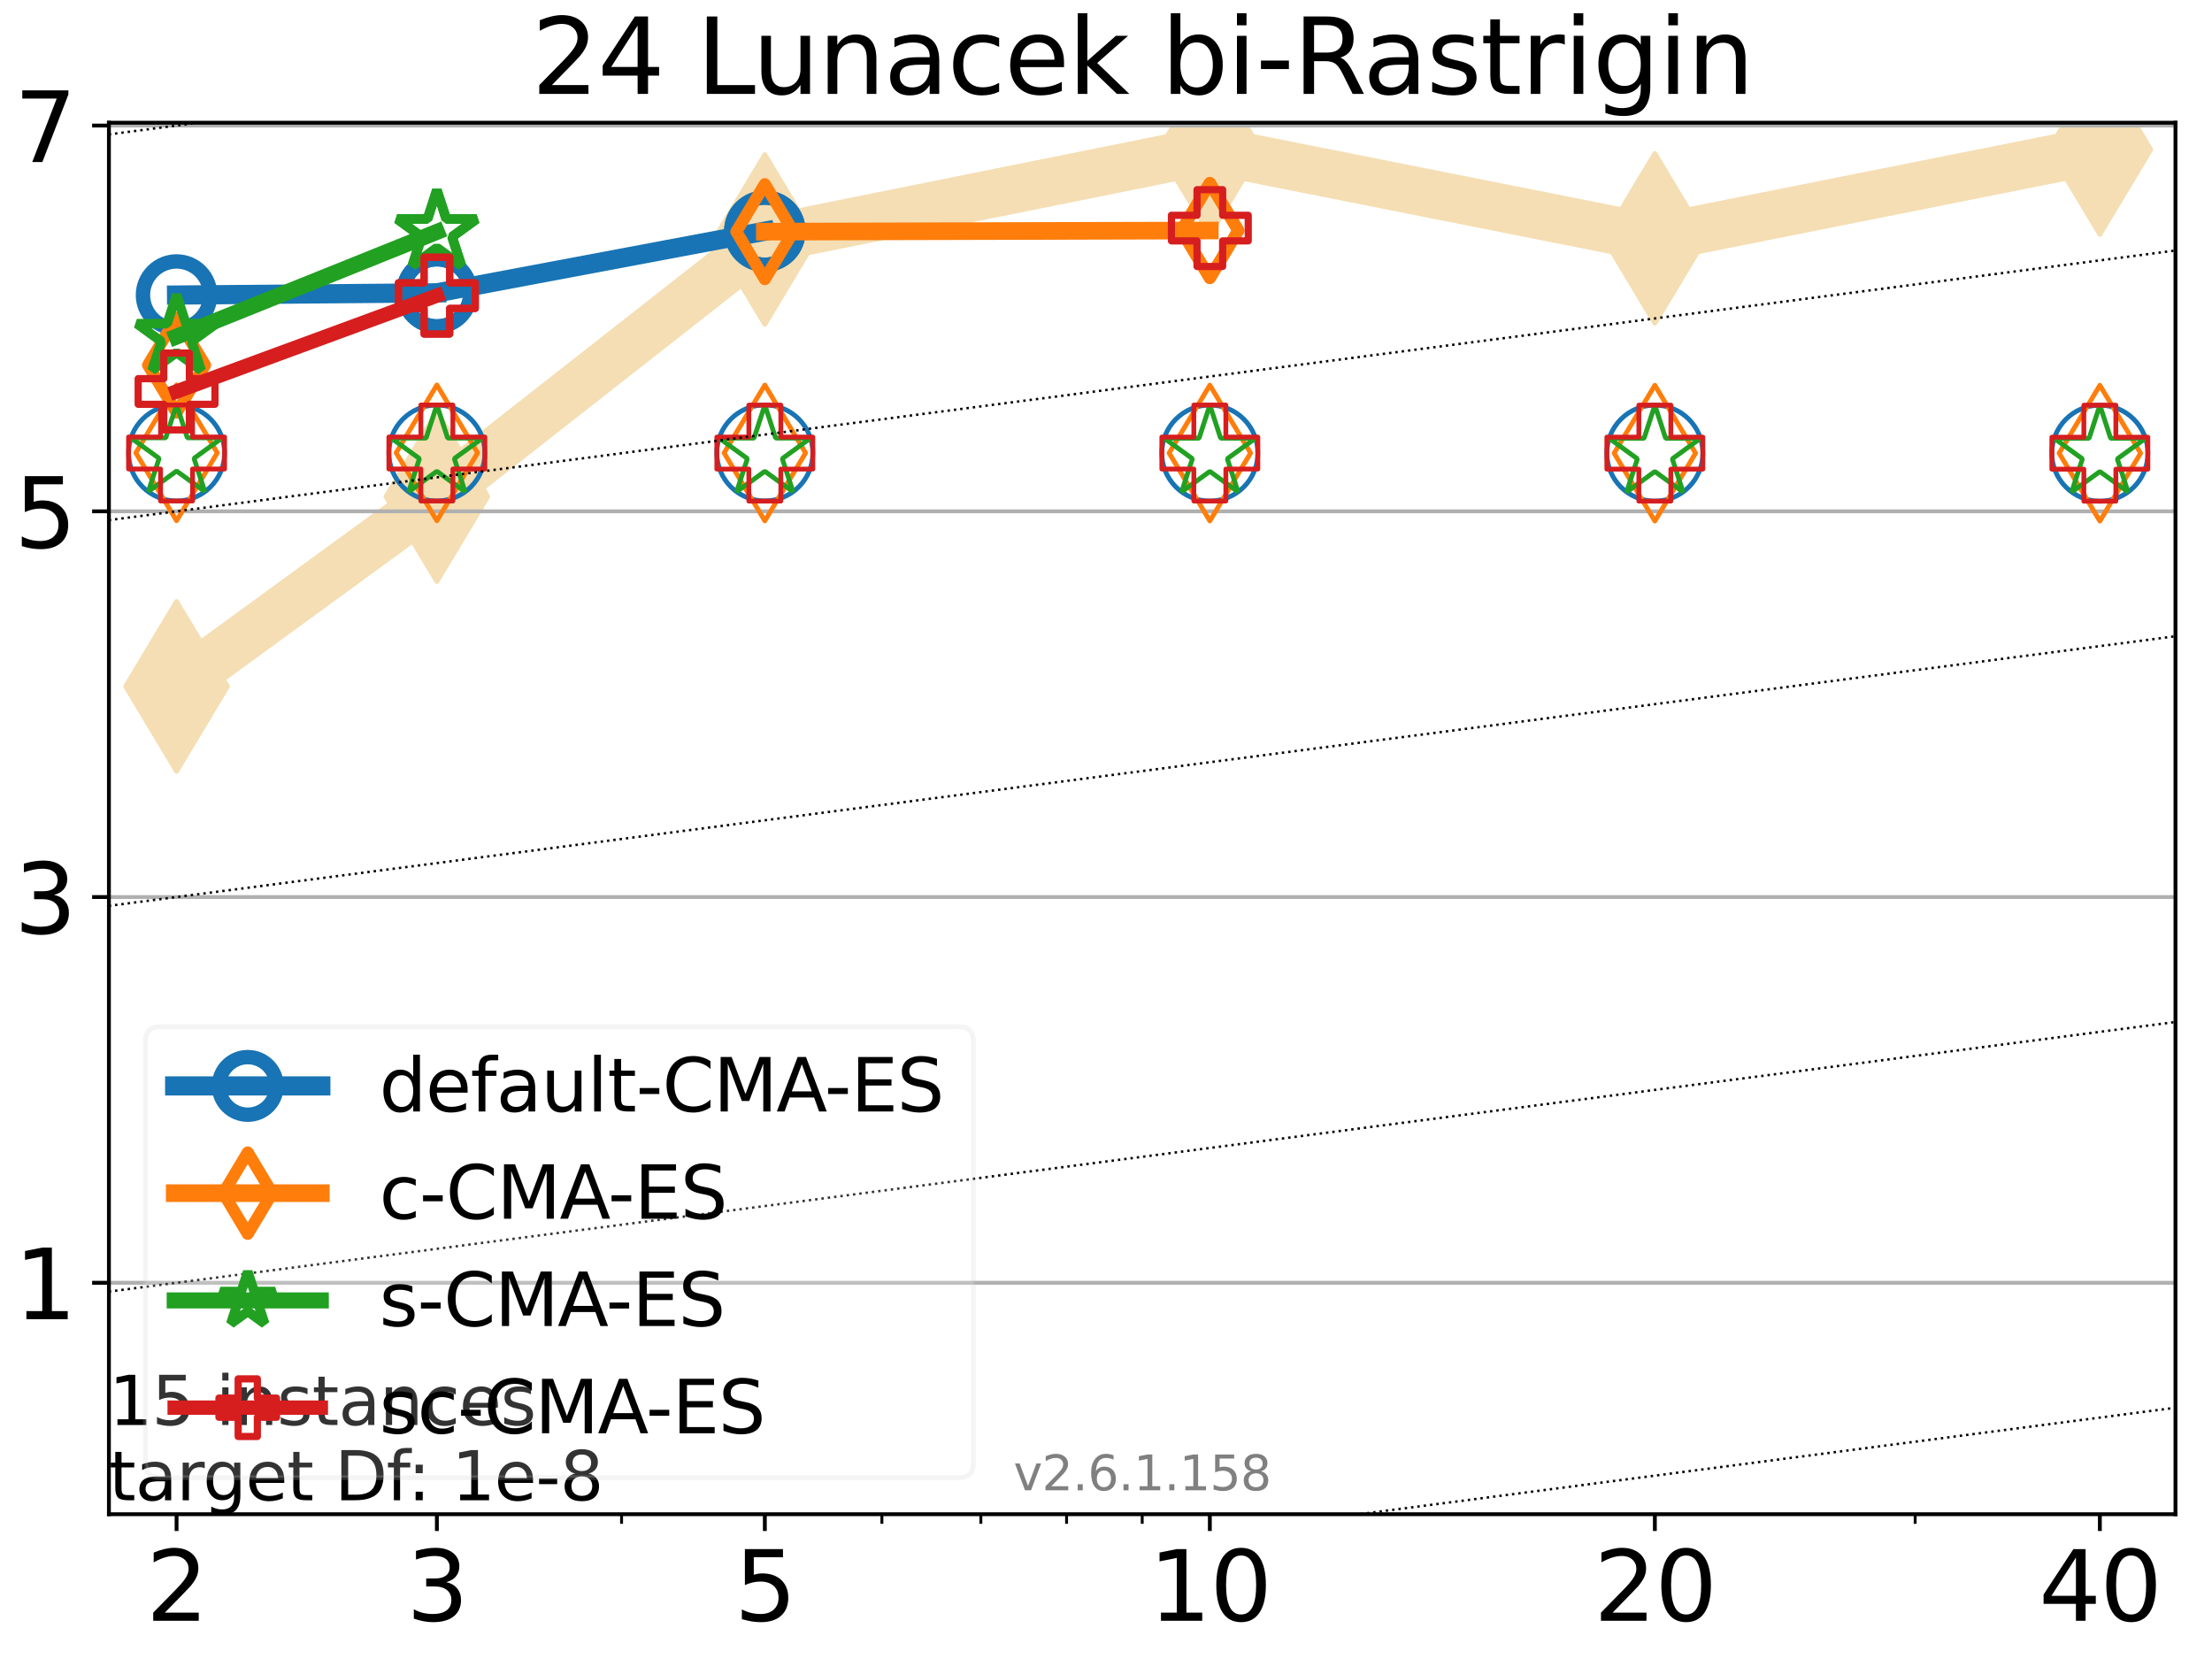 <?xml version="1.0" encoding="utf-8" standalone="no"?>
<!DOCTYPE svg PUBLIC "-//W3C//DTD SVG 1.1//EN"
  "http://www.w3.org/Graphics/SVG/1.1/DTD/svg11.dtd">
<svg xmlns:xlink="http://www.w3.org/1999/xlink" width="460.8pt" height="345.6pt" viewBox="0 0 460.8 345.6" xmlns="http://www.w3.org/2000/svg" version="1.1">
 <defs>
  <style type="text/css">*{stroke-linejoin: round; stroke-linecap: butt}</style>
 </defs>
 <g id="figure_1">
  <g id="patch_1">
   <path d="M 0 345.6 
L 460.8 345.6 
L 460.8 0 
L 0 0 
z
" style="fill: #ffffff"/>
  </g>
  <g id="axes_1">
   <g id="patch_2">
    <path d="M 22.69 315.44 
L 453.192 315.44 
L 453.192 25.56 
L 22.69 25.56 
z
" style="fill: #ffffff"/>
   </g>
   <g id="line2d_1">
    <path d="M 36.781 142.994 
L 91.009 103.454 
L 159.329 49.887 
L 252.032 31.231 
L 344.736 49.645 
L 437.439 31.152 
" clip-path="url(#p9727452320)" style="fill: none; stroke: #f5deb3; stroke-width: 10; stroke-linecap: square"/>
    <defs>
     <path id="mc0c12949da" d="M -0 17.678 
L 10.607 0 
L 0 -17.678 
L -10.607 -0 
z
" style="stroke: #f5deb3; stroke-linejoin: miter"/>
    </defs>
    <g clip-path="url(#p9727452320)">
     <use xlink:href="#mc0c12949da" x="36.781" y="142.994" style="fill: #f5deb3; stroke: #f5deb3; stroke-linejoin: miter"/>
     <use xlink:href="#mc0c12949da" x="91.009" y="103.454" style="fill: #f5deb3; stroke: #f5deb3; stroke-linejoin: miter"/>
     <use xlink:href="#mc0c12949da" x="159.329" y="49.887" style="fill: #f5deb3; stroke: #f5deb3; stroke-linejoin: miter"/>
     <use xlink:href="#mc0c12949da" x="252.032" y="31.231" style="fill: #f5deb3; stroke: #f5deb3; stroke-linejoin: miter"/>
     <use xlink:href="#mc0c12949da" x="344.736" y="49.645" style="fill: #f5deb3; stroke: #f5deb3; stroke-linejoin: miter"/>
     <use xlink:href="#mc0c12949da" x="437.439" y="31.152" style="fill: #f5deb3; stroke: #f5deb3; stroke-linejoin: miter"/>
    </g>
   </g>
   <g id="matplotlib.axis_1">
    <g id="xtick_1">
     <g id="line2d_2">
      <defs>
       <path id="m24b8a2d889" d="M 0 0 
L 0 3.5 
" style="stroke: #000000; stroke-width: 0.8"/>
      </defs>
      <g>
       <use xlink:href="#m24b8a2d889" x="36.781" y="315.44" style="stroke: #000000; stroke-width: 0.8"/>
      </g>
     </g>
     <g id="text_1">
      <!-- 2 -->
      <g transform="translate(30.419 337.637)scale(0.2 -0.2)">
       <defs>
        <path id="DejaVuSans-32" d="M 1228 531 
L 3431 531 
L 3431 0 
L 469 0 
L 469 531 
Q 828 903 1448 1529 
Q 2069 2156 2228 2338 
Q 2531 2678 2651 2914 
Q 2772 3150 2772 3378 
Q 2772 3750 2511 3984 
Q 2250 4219 1831 4219 
Q 1534 4219 1204 4116 
Q 875 4013 500 3803 
L 500 4441 
Q 881 4594 1212 4672 
Q 1544 4750 1819 4750 
Q 2544 4750 2975 4387 
Q 3406 4025 3406 3419 
Q 3406 3131 3298 2873 
Q 3191 2616 2906 2266 
Q 2828 2175 2409 1742 
Q 1991 1309 1228 531 
z
" transform="scale(0.016)"/>
       </defs>
       <use xlink:href="#DejaVuSans-32"/>
      </g>
     </g>
    </g>
    <g id="xtick_2">
     <g id="line2d_3">
      <g>
       <use xlink:href="#m24b8a2d889" x="91.009" y="315.44" style="stroke: #000000; stroke-width: 0.8"/>
      </g>
     </g>
     <g id="text_2">
      <!-- 3 -->
      <g transform="translate(84.647 337.637)scale(0.2 -0.2)">
       <defs>
        <path id="DejaVuSans-33" d="M 2597 2516 
Q 3050 2419 3304 2112 
Q 3559 1806 3559 1356 
Q 3559 666 3084 287 
Q 2609 -91 1734 -91 
Q 1441 -91 1130 -33 
Q 819 25 488 141 
L 488 750 
Q 750 597 1062 519 
Q 1375 441 1716 441 
Q 2309 441 2620 675 
Q 2931 909 2931 1356 
Q 2931 1769 2642 2001 
Q 2353 2234 1838 2234 
L 1294 2234 
L 1294 2753 
L 1863 2753 
Q 2328 2753 2575 2939 
Q 2822 3125 2822 3475 
Q 2822 3834 2567 4026 
Q 2313 4219 1838 4219 
Q 1578 4219 1281 4162 
Q 984 4106 628 3988 
L 628 4550 
Q 988 4650 1302 4700 
Q 1616 4750 1894 4750 
Q 2613 4750 3031 4423 
Q 3450 4097 3450 3541 
Q 3450 3153 3228 2886 
Q 3006 2619 2597 2516 
z
" transform="scale(0.016)"/>
       </defs>
       <use xlink:href="#DejaVuSans-33"/>
      </g>
     </g>
    </g>
    <g id="xtick_3">
     <g id="line2d_4">
      <g>
       <use xlink:href="#m24b8a2d889" x="159.329" y="315.44" style="stroke: #000000; stroke-width: 0.8"/>
      </g>
     </g>
     <g id="text_3">
      <!-- 5 -->
      <g transform="translate(152.966 337.637)scale(0.2 -0.2)">
       <defs>
        <path id="DejaVuSans-35" d="M 691 4666 
L 3169 4666 
L 3169 4134 
L 1269 4134 
L 1269 2991 
Q 1406 3038 1543 3061 
Q 1681 3084 1819 3084 
Q 2600 3084 3056 2656 
Q 3513 2228 3513 1497 
Q 3513 744 3044 326 
Q 2575 -91 1722 -91 
Q 1428 -91 1123 -41 
Q 819 9 494 109 
L 494 744 
Q 775 591 1075 516 
Q 1375 441 1709 441 
Q 2250 441 2565 725 
Q 2881 1009 2881 1497 
Q 2881 1984 2565 2268 
Q 2250 2553 1709 2553 
Q 1456 2553 1204 2497 
Q 953 2441 691 2322 
L 691 4666 
z
" transform="scale(0.016)"/>
       </defs>
       <use xlink:href="#DejaVuSans-35"/>
      </g>
     </g>
    </g>
    <g id="xtick_4">
     <g id="line2d_5">
      <g>
       <use xlink:href="#m24b8a2d889" x="252.032" y="315.44" style="stroke: #000000; stroke-width: 0.8"/>
      </g>
     </g>
     <g id="text_4">
      <!-- 10 -->
      <g transform="translate(239.307 337.637)scale(0.2 -0.2)">
       <defs>
        <path id="DejaVuSans-31" d="M 794 531 
L 1825 531 
L 1825 4091 
L 703 3866 
L 703 4441 
L 1819 4666 
L 2450 4666 
L 2450 531 
L 3481 531 
L 3481 0 
L 794 0 
L 794 531 
z
" transform="scale(0.016)"/>
        <path id="DejaVuSans-30" d="M 2034 4250 
Q 1547 4250 1301 3770 
Q 1056 3291 1056 2328 
Q 1056 1369 1301 889 
Q 1547 409 2034 409 
Q 2525 409 2770 889 
Q 3016 1369 3016 2328 
Q 3016 3291 2770 3770 
Q 2525 4250 2034 4250 
z
M 2034 4750 
Q 2819 4750 3233 4129 
Q 3647 3509 3647 2328 
Q 3647 1150 3233 529 
Q 2819 -91 2034 -91 
Q 1250 -91 836 529 
Q 422 1150 422 2328 
Q 422 3509 836 4129 
Q 1250 4750 2034 4750 
z
" transform="scale(0.016)"/>
       </defs>
       <use xlink:href="#DejaVuSans-31"/>
       <use xlink:href="#DejaVuSans-30" x="63.623"/>
      </g>
     </g>
    </g>
    <g id="xtick_5">
     <g id="line2d_6">
      <g>
       <use xlink:href="#m24b8a2d889" x="344.736" y="315.44" style="stroke: #000000; stroke-width: 0.8"/>
      </g>
     </g>
     <g id="text_5">
      <!-- 20 -->
      <g transform="translate(332.011 337.637)scale(0.2 -0.2)">
       <use xlink:href="#DejaVuSans-32"/>
       <use xlink:href="#DejaVuSans-30" x="63.623"/>
      </g>
     </g>
    </g>
    <g id="xtick_6">
     <g id="line2d_7">
      <g>
       <use xlink:href="#m24b8a2d889" x="437.439" y="315.44" style="stroke: #000000; stroke-width: 0.8"/>
      </g>
     </g>
     <g id="text_6">
      <!-- 40 -->
      <g transform="translate(424.714 337.637)scale(0.2 -0.2)">
       <defs>
        <path id="DejaVuSans-34" d="M 2419 4116 
L 825 1625 
L 2419 1625 
L 2419 4116 
z
M 2253 4666 
L 3047 4666 
L 3047 1625 
L 3713 1625 
L 3713 1100 
L 3047 1100 
L 3047 0 
L 2419 0 
L 2419 1100 
L 313 1100 
L 313 1709 
L 2253 4666 
z
" transform="scale(0.016)"/>
       </defs>
       <use xlink:href="#DejaVuSans-34"/>
       <use xlink:href="#DejaVuSans-30" x="63.623"/>
      </g>
     </g>
    </g>
    <g id="xtick_7">
     <g id="line2d_8">
      <defs>
       <path id="m6d9bd7d180" d="M 0 0 
L 0 2 
" style="stroke: #000000; stroke-width: 0.6"/>
      </defs>
      <g>
       <use xlink:href="#m6d9bd7d180" x="129.485" y="315.44" style="stroke: #000000; stroke-width: 0.6"/>
      </g>
     </g>
    </g>
    <g id="xtick_8">
     <g id="line2d_9">
      <g>
       <use xlink:href="#m6d9bd7d180" x="183.713" y="315.44" style="stroke: #000000; stroke-width: 0.6"/>
      </g>
     </g>
    </g>
    <g id="xtick_9">
     <g id="line2d_10">
      <g>
       <use xlink:href="#m6d9bd7d180" x="204.329" y="315.44" style="stroke: #000000; stroke-width: 0.6"/>
      </g>
     </g>
    </g>
    <g id="xtick_10">
     <g id="line2d_11">
      <g>
       <use xlink:href="#m6d9bd7d180" x="222.188" y="315.44" style="stroke: #000000; stroke-width: 0.6"/>
      </g>
     </g>
    </g>
    <g id="xtick_11">
     <g id="line2d_12">
      <g>
       <use xlink:href="#m6d9bd7d180" x="237.941" y="315.44" style="stroke: #000000; stroke-width: 0.6"/>
      </g>
     </g>
    </g>
    <g id="xtick_12">
     <g id="line2d_13">
      <g>
       <use xlink:href="#m6d9bd7d180" x="398.964" y="315.44" style="stroke: #000000; stroke-width: 0.6"/>
      </g>
     </g>
    </g>
   </g>
   <g id="matplotlib.axis_2">
    <g id="ytick_1">
     <g id="line2d_14">
      <path d="M 22.69 267.227 
L 453.192 267.227 
" clip-path="url(#p9727452320)" style="fill: none; stroke: #b0b0b0; stroke-width: 0.8; stroke-linecap: square"/>
     </g>
     <g id="line2d_15">
      <defs>
       <path id="mb67291c69b" d="M 0 0 
L -3.5 0 
" style="stroke: #000000; stroke-width: 0.8"/>
      </defs>
      <g>
       <use xlink:href="#mb67291c69b" x="22.69" y="267.227" style="stroke: #000000; stroke-width: 0.8"/>
      </g>
     </g>
     <g id="text_7">
      <!-- 1 -->
      <g transform="translate(2.965 274.825)scale(0.2 -0.2)">
       <use xlink:href="#DejaVuSans-31"/>
      </g>
     </g>
    </g>
    <g id="ytick_2">
     <g id="line2d_16">
      <path d="M 22.69 186.871 
L 453.192 186.871 
" clip-path="url(#p9727452320)" style="fill: none; stroke: #b0b0b0; stroke-width: 0.8; stroke-linecap: square"/>
     </g>
     <g id="line2d_17">
      <g>
       <use xlink:href="#mb67291c69b" x="22.69" y="186.871" style="stroke: #000000; stroke-width: 0.8"/>
      </g>
     </g>
     <g id="text_8">
      <!-- 3 -->
      <g transform="translate(2.965 194.47)scale(0.2 -0.2)">
       <use xlink:href="#DejaVuSans-33"/>
      </g>
     </g>
    </g>
    <g id="ytick_3">
     <g id="line2d_18">
      <path d="M 22.69 106.516 
L 453.192 106.516 
" clip-path="url(#p9727452320)" style="fill: none; stroke: #b0b0b0; stroke-width: 0.8; stroke-linecap: square"/>
     </g>
     <g id="line2d_19">
      <g>
       <use xlink:href="#mb67291c69b" x="22.69" y="106.516" style="stroke: #000000; stroke-width: 0.8"/>
      </g>
     </g>
     <g id="text_9">
      <!-- 5 -->
      <g transform="translate(2.965 114.114)scale(0.2 -0.2)">
       <use xlink:href="#DejaVuSans-35"/>
      </g>
     </g>
    </g>
    <g id="ytick_4">
     <g id="line2d_20">
      <path d="M 22.69 26.16 
L 453.192 26.16 
" clip-path="url(#p9727452320)" style="fill: none; stroke: #b0b0b0; stroke-width: 0.8; stroke-linecap: square"/>
     </g>
     <g id="line2d_21">
      <g>
       <use xlink:href="#mb67291c69b" x="22.69" y="26.16" style="stroke: #000000; stroke-width: 0.8"/>
      </g>
     </g>
     <g id="text_10">
      <!-- 7 -->
      <g transform="translate(2.965 33.759)scale(0.2 -0.2)">
       <defs>
        <path id="DejaVuSans-37" d="M 525 4666 
L 3525 4666 
L 3525 4397 
L 1831 0 
L 1172 0 
L 2766 4134 
L 525 4134 
L 525 4666 
z
" transform="scale(0.016)"/>
       </defs>
       <use xlink:href="#DejaVuSans-37"/>
      </g>
     </g>
    </g>
   </g>
   <g id="line2d_22">
    <path d="M 36.781 61.463 
L 91.009 61.004 
" clip-path="url(#p9727452320)" style="fill: none; stroke: #1874b4; stroke-width: 4; stroke-linecap: square"/>
    <defs>
     <path id="md648e5ab13" d="M 0 7 
C 1.856 7 3.637 6.262 4.95 4.95 
C 6.262 3.637 7 1.856 7 0 
C 7 -1.856 6.262 -3.637 4.95 -4.95 
C 3.637 -6.262 1.856 -7 0 -7 
C -1.856 -7 -3.637 -6.262 -4.95 -4.95 
C -6.262 -3.637 -7 -1.856 -7 0 
C -7 1.856 -6.262 3.637 -4.95 4.95 
C -3.637 6.262 -1.856 7 0 7 
z
" style="stroke: #1874b4; stroke-width: 3"/>
    </defs>
    <g clip-path="url(#p9727452320)">
     <use xlink:href="#md648e5ab13" x="36.781" y="61.463" style="fill-opacity: 0; stroke: #1874b4; stroke-width: 3"/>
     <use xlink:href="#md648e5ab13" x="91.009" y="61.004" style="fill-opacity: 0; stroke: #1874b4; stroke-width: 3"/>
    </g>
   </g>
   <g id="line2d_23">
    <path d="M 91.009 61.004 
L 159.329 48.161 
" clip-path="url(#p9727452320)" style="fill: none; stroke: #1874b4; stroke-width: 4; stroke-linecap: square"/>
    <g clip-path="url(#p9727452320)">
     <use xlink:href="#md648e5ab13" x="91.009" y="61.004" style="fill-opacity: 0; stroke: #1874b4; stroke-width: 3"/>
     <use xlink:href="#md648e5ab13" x="159.329" y="48.161" style="fill-opacity: 0; stroke: #1874b4; stroke-width: 3"/>
    </g>
   </g>
   <g id="line2d_24">
    <path d="M 159.329 48.161 
" clip-path="url(#p9727452320)" style="fill: none; stroke: #1874b4; stroke-width: 4; stroke-linecap: square"/>
    <g clip-path="url(#p9727452320)">
     <use xlink:href="#md648e5ab13" x="159.329" y="48.161" style="fill-opacity: 0; stroke: #1874b4; stroke-width: 3"/>
    </g>
   </g>
   <g id="line2d_25"/>
   <g id="line2d_26">
    <defs>
     <path id="m9dc1e2d952" d="M 0 10 
C 2.652 10 5.196 8.946 7.071 7.071 
C 8.946 5.196 10 2.652 10 0 
C 10 -2.652 8.946 -5.196 7.071 -7.071 
C 5.196 -8.946 2.652 -10 0 -10 
C -2.652 -10 -5.196 -8.946 -7.071 -7.071 
C -8.946 -5.196 -10 -2.652 -10 0 
C -10 2.652 -8.946 5.196 -7.071 7.071 
C -5.196 8.946 -2.652 10 0 10 
z
" style="stroke: #1874b4"/>
    </defs>
    <g clip-path="url(#p9727452320)">
     <use xlink:href="#m9dc1e2d952" x="36.781" y="94.361" style="fill-opacity: 0; stroke: #1874b4"/>
     <use xlink:href="#m9dc1e2d952" x="91.009" y="94.369" style="fill-opacity: 0; stroke: #1874b4"/>
     <use xlink:href="#m9dc1e2d952" x="159.329" y="94.354" style="fill-opacity: 0; stroke: #1874b4"/>
     <use xlink:href="#m9dc1e2d952" x="252.032" y="94.378" style="fill-opacity: 0; stroke: #1874b4"/>
     <use xlink:href="#m9dc1e2d952" x="344.736" y="94.395" style="fill-opacity: 0; stroke: #1874b4"/>
     <use xlink:href="#m9dc1e2d952" x="437.439" y="94.405" style="fill-opacity: 0; stroke: #1874b4"/>
    </g>
   </g>
   <g id="line2d_27">
    <path d="M 36.781 76.056 
" clip-path="url(#p9727452320)" style="fill: none; stroke: #ff7d0b; stroke-width: 3.667; stroke-linecap: square"/>
    <defs>
     <path id="m3fdffdf91d" d="M -0 9.899 
L 5.94 0 
L 0 -9.899 
L -5.94 -0 
z
" style="stroke: #ff7d0b; stroke-width: 2.5; stroke-linejoin: miter"/>
    </defs>
    <g clip-path="url(#p9727452320)">
     <use xlink:href="#m3fdffdf91d" x="36.781" y="76.056" style="fill-opacity: 0; stroke: #ff7d0b; stroke-width: 2.5; stroke-linejoin: miter"/>
    </g>
   </g>
   <g id="line2d_28">
    <path d="M 159.329 48.259 
L 252.032 48.022 
" clip-path="url(#p9727452320)" style="fill: none; stroke: #ff7d0b; stroke-width: 3.667; stroke-linecap: square"/>
    <g clip-path="url(#p9727452320)">
     <use xlink:href="#m3fdffdf91d" x="159.329" y="48.259" style="fill-opacity: 0; stroke: #ff7d0b; stroke-width: 2.5; stroke-linejoin: miter"/>
     <use xlink:href="#m3fdffdf91d" x="252.032" y="48.022" style="fill-opacity: 0; stroke: #ff7d0b; stroke-width: 2.5; stroke-linejoin: miter"/>
    </g>
   </g>
   <g id="line2d_29">
    <path d="M 252.032 48.022 
" clip-path="url(#p9727452320)" style="fill: none; stroke: #ff7d0b; stroke-width: 3.667; stroke-linecap: square"/>
    <g clip-path="url(#p9727452320)">
     <use xlink:href="#m3fdffdf91d" x="252.032" y="48.022" style="fill-opacity: 0; stroke: #ff7d0b; stroke-width: 2.5; stroke-linejoin: miter"/>
    </g>
   </g>
   <g id="line2d_30"/>
   <g id="line2d_31">
    <defs>
     <path id="m8dc6ef18a1" d="M -0 14.142 
L 8.485 0 
L -0 -14.142 
L -8.485 -0 
z
" style="stroke: #ff7d0b; stroke-linejoin: miter"/>
    </defs>
    <g clip-path="url(#p9727452320)">
     <use xlink:href="#m8dc6ef18a1" x="36.781" y="94.335" style="fill-opacity: 0; stroke: #ff7d0b; stroke-linejoin: miter"/>
     <use xlink:href="#m8dc6ef18a1" x="91.009" y="94.336" style="fill-opacity: 0; stroke: #ff7d0b; stroke-linejoin: miter"/>
     <use xlink:href="#m8dc6ef18a1" x="159.329" y="94.359" style="fill-opacity: 0; stroke: #ff7d0b; stroke-linejoin: miter"/>
     <use xlink:href="#m8dc6ef18a1" x="252.032" y="94.378" style="fill-opacity: 0; stroke: #ff7d0b; stroke-linejoin: miter"/>
     <use xlink:href="#m8dc6ef18a1" x="344.736" y="94.4" style="fill-opacity: 0; stroke: #ff7d0b; stroke-linejoin: miter"/>
     <use xlink:href="#m8dc6ef18a1" x="437.439" y="94.405" style="fill-opacity: 0; stroke: #ff7d0b; stroke-linejoin: miter"/>
    </g>
   </g>
   <g id="line2d_32">
    <path d="M 36.781 70.116 
L 91.009 48.307 
" clip-path="url(#p9727452320)" style="fill: none; stroke: #22a022; stroke-width: 3.333; stroke-linecap: square"/>
    <defs>
     <path id="m7580738919" d="M 0 -8.7 
L -1.953 -2.688 
L -8.274 -2.688 
L -3.16 1.027 
L -5.114 7.038 
L -0 3.323 
L 5.114 7.038 
L 3.16 1.027 
L 8.274 -2.688 
L 1.953 -2.688 
z
" style="stroke: #22a022; stroke-width: 2; stroke-linejoin: bevel"/>
    </defs>
    <g clip-path="url(#p9727452320)">
     <use xlink:href="#m7580738919" x="36.781" y="70.116" style="fill-opacity: 0; stroke: #22a022; stroke-width: 2; stroke-linejoin: bevel"/>
     <use xlink:href="#m7580738919" x="91.009" y="48.307" style="fill-opacity: 0; stroke: #22a022; stroke-width: 2; stroke-linejoin: bevel"/>
    </g>
   </g>
   <g id="line2d_33">
    <path d="M 91.009 48.307 
" clip-path="url(#p9727452320)" style="fill: none; stroke: #22a022; stroke-width: 3.333; stroke-linecap: square"/>
    <g clip-path="url(#p9727452320)">
     <use xlink:href="#m7580738919" x="91.009" y="48.307" style="fill-opacity: 0; stroke: #22a022; stroke-width: 2; stroke-linejoin: bevel"/>
    </g>
   </g>
   <g id="line2d_34"/>
   <g id="line2d_35">
    <defs>
     <path id="m0cb9916951" d="M 0 -10 
L -2.245 -3.09 
L -9.511 -3.09 
L -3.633 1.18 
L -5.878 8.09 
L -0 3.82 
L 5.878 8.09 
L 3.633 1.18 
L 9.511 -3.09 
L 2.245 -3.09 
z
" style="stroke: #22a022; stroke-linejoin: bevel"/>
    </defs>
    <g clip-path="url(#p9727452320)">
     <use xlink:href="#m0cb9916951" x="36.781" y="94.302" style="fill-opacity: 0; stroke: #22a022; stroke-linejoin: bevel"/>
     <use xlink:href="#m0cb9916951" x="91.009" y="94.354" style="fill-opacity: 0; stroke: #22a022; stroke-linejoin: bevel"/>
     <use xlink:href="#m0cb9916951" x="159.329" y="94.359" style="fill-opacity: 0; stroke: #22a022; stroke-linejoin: bevel"/>
     <use xlink:href="#m0cb9916951" x="252.032" y="94.378" style="fill-opacity: 0; stroke: #22a022; stroke-linejoin: bevel"/>
     <use xlink:href="#m0cb9916951" x="344.736" y="94.402" style="fill-opacity: 0; stroke: #22a022; stroke-linejoin: bevel"/>
     <use xlink:href="#m0cb9916951" x="437.439" y="94.408" style="fill-opacity: 0; stroke: #22a022; stroke-linejoin: bevel"/>
    </g>
   </g>
   <g id="line2d_36">
    <path d="M 36.781 81.55 
L 91.009 61.584 
" clip-path="url(#p9727452320)" style="fill: none; stroke: #d61e1f; stroke-width: 3; stroke-linecap: square"/>
    <defs>
     <path id="mfabeaad6ef" d="M -2.667 8 
L 2.667 8 
L 2.667 2.667 
L 8 2.667 
L 8 -2.667 
L 2.667 -2.667 
L 2.667 -8 
L -2.667 -8 
L -2.667 -2.667 
L -8 -2.667 
L -8 2.667 
L -2.667 2.667 
z
" style="stroke: #d61e1f; stroke-width: 1.5; stroke-linejoin: miter"/>
    </defs>
    <g clip-path="url(#p9727452320)">
     <use xlink:href="#mfabeaad6ef" x="36.781" y="81.55" style="fill-opacity: 0; stroke: #d61e1f; stroke-width: 1.5; stroke-linejoin: miter"/>
     <use xlink:href="#mfabeaad6ef" x="91.009" y="61.584" style="fill-opacity: 0; stroke: #d61e1f; stroke-width: 1.5; stroke-linejoin: miter"/>
    </g>
   </g>
   <g id="line2d_37">
    <path d="M 91.009 61.584 
" clip-path="url(#p9727452320)" style="fill: none; stroke: #d61e1f; stroke-width: 3; stroke-linecap: square"/>
    <g clip-path="url(#p9727452320)">
     <use xlink:href="#mfabeaad6ef" x="91.009" y="61.584" style="fill-opacity: 0; stroke: #d61e1f; stroke-width: 1.5; stroke-linejoin: miter"/>
    </g>
   </g>
   <g id="line2d_38">
    <path d="M 252.032 47.513 
" clip-path="url(#p9727452320)" style="fill: none; stroke: #d61e1f; stroke-width: 3; stroke-linecap: square"/>
    <g clip-path="url(#p9727452320)">
     <use xlink:href="#mfabeaad6ef" x="252.032" y="47.513" style="fill-opacity: 0; stroke: #d61e1f; stroke-width: 1.5; stroke-linejoin: miter"/>
    </g>
   </g>
   <g id="line2d_39"/>
   <g id="line2d_40">
    <defs>
     <path id="mbb6a1bdce9" d="M -3.333 10 
L 3.333 10 
L 3.333 3.333 
L 10 3.333 
L 10 -3.333 
L 3.333 -3.333 
L 3.333 -10 
L -3.333 -10 
L -3.333 -3.333 
L -10 -3.333 
L -10 3.333 
L -3.333 3.333 
z
" style="stroke: #d61e1f; stroke-linejoin: miter"/>
    </defs>
    <g clip-path="url(#p9727452320)">
     <use xlink:href="#mbb6a1bdce9" x="36.781" y="94.368" style="fill-opacity: 0; stroke: #d61e1f; stroke-linejoin: miter"/>
     <use xlink:href="#mbb6a1bdce9" x="91.009" y="94.369" style="fill-opacity: 0; stroke: #d61e1f; stroke-linejoin: miter"/>
     <use xlink:href="#mbb6a1bdce9" x="159.329" y="94.385" style="fill-opacity: 0; stroke: #d61e1f; stroke-linejoin: miter"/>
     <use xlink:href="#mbb6a1bdce9" x="252.032" y="94.377" style="fill-opacity: 0; stroke: #d61e1f; stroke-linejoin: miter"/>
     <use xlink:href="#mbb6a1bdce9" x="344.736" y="94.394" style="fill-opacity: 0; stroke: #d61e1f; stroke-linejoin: miter"/>
     <use xlink:href="#mbb6a1bdce9" x="437.439" y="94.405" style="fill-opacity: 0; stroke: #d61e1f; stroke-linejoin: miter"/>
    </g>
   </g>
   <g id="line2d_41"/>
   <g id="line2d_42">
    <path d="M 44.31 346.6 
L 461.8 292.131 
" clip-path="url(#p9727452320)" style="fill: none; stroke-dasharray: 0.5,0.825; stroke-dashoffset: 0; stroke: #000000; stroke-width: 0.5"/>
   </g>
   <g id="line2d_43">
    <path d="M -1 272.156 
L 461.8 211.776 
" clip-path="url(#p9727452320)" style="fill: none; stroke-dasharray: 0.5,0.825; stroke-dashoffset: 0; stroke: #000000; stroke-width: 0.5"/>
   </g>
   <g id="line2d_44">
    <path d="M -1 191.8 
L 461.8 131.42 
" clip-path="url(#p9727452320)" style="fill: none; stroke-dasharray: 0.5,0.825; stroke-dashoffset: 0; stroke: #000000; stroke-width: 0.5"/>
   </g>
   <g id="line2d_45">
    <path d="M -1 111.445 
L 461.8 51.065 
" clip-path="url(#p9727452320)" style="fill: none; stroke-dasharray: 0.5,0.825; stroke-dashoffset: 0; stroke: #000000; stroke-width: 0.5"/>
   </g>
   <g id="line2d_46">
    <path d="M -1 31.089 
L 244.958 -1 
" clip-path="url(#p9727452320)" style="fill: none; stroke-dasharray: 0.5,0.825; stroke-dashoffset: 0; stroke: #000000; stroke-width: 0.5"/>
   </g>
   <g id="patch_3">
    <path d="M 22.69 315.44 
L 22.69 25.56 
" style="fill: none; stroke: #000000; stroke-width: 0.8; stroke-linejoin: miter; stroke-linecap: square"/>
   </g>
   <g id="patch_4">
    <path d="M 453.192 315.44 
L 453.192 25.56 
" style="fill: none; stroke: #000000; stroke-width: 0.8; stroke-linejoin: miter; stroke-linecap: square"/>
   </g>
   <g id="patch_5">
    <path d="M 22.69 315.44 
L 453.192 315.44 
" style="fill: none; stroke: #000000; stroke-width: 0.8; stroke-linejoin: miter; stroke-linecap: square"/>
   </g>
   <g id="patch_6">
    <path d="M 22.69 25.56 
L 453.192 25.56 
" style="fill: none; stroke: #000000; stroke-width: 0.8; stroke-linejoin: miter; stroke-linecap: square"/>
   </g>
   <g id="text_11">
    <!-- 15 instances -->
    <g transform="translate(22.69 296.851)scale(0.14 -0.14)">
     <defs>
      <path id="DejaVuSans-20" transform="scale(0.016)"/>
      <path id="DejaVuSans-69" d="M 603 3500 
L 1178 3500 
L 1178 0 
L 603 0 
L 603 3500 
z
M 603 4863 
L 1178 4863 
L 1178 4134 
L 603 4134 
L 603 4863 
z
" transform="scale(0.016)"/>
      <path id="DejaVuSans-6e" d="M 3513 2113 
L 3513 0 
L 2938 0 
L 2938 2094 
Q 2938 2591 2744 2837 
Q 2550 3084 2163 3084 
Q 1697 3084 1428 2787 
Q 1159 2491 1159 1978 
L 1159 0 
L 581 0 
L 581 3500 
L 1159 3500 
L 1159 2956 
Q 1366 3272 1645 3428 
Q 1925 3584 2291 3584 
Q 2894 3584 3203 3211 
Q 3513 2838 3513 2113 
z
" transform="scale(0.016)"/>
      <path id="DejaVuSans-73" d="M 2834 3397 
L 2834 2853 
Q 2591 2978 2328 3040 
Q 2066 3103 1784 3103 
Q 1356 3103 1142 2972 
Q 928 2841 928 2578 
Q 928 2378 1081 2264 
Q 1234 2150 1697 2047 
L 1894 2003 
Q 2506 1872 2764 1633 
Q 3022 1394 3022 966 
Q 3022 478 2636 193 
Q 2250 -91 1575 -91 
Q 1294 -91 989 -36 
Q 684 19 347 128 
L 347 722 
Q 666 556 975 473 
Q 1284 391 1588 391 
Q 1994 391 2212 530 
Q 2431 669 2431 922 
Q 2431 1156 2273 1281 
Q 2116 1406 1581 1522 
L 1381 1569 
Q 847 1681 609 1914 
Q 372 2147 372 2553 
Q 372 3047 722 3315 
Q 1072 3584 1716 3584 
Q 2034 3584 2315 3537 
Q 2597 3491 2834 3397 
z
" transform="scale(0.016)"/>
      <path id="DejaVuSans-74" d="M 1172 4494 
L 1172 3500 
L 2356 3500 
L 2356 3053 
L 1172 3053 
L 1172 1153 
Q 1172 725 1289 603 
Q 1406 481 1766 481 
L 2356 481 
L 2356 0 
L 1766 0 
Q 1100 0 847 248 
Q 594 497 594 1153 
L 594 3053 
L 172 3053 
L 172 3500 
L 594 3500 
L 594 4494 
L 1172 4494 
z
" transform="scale(0.016)"/>
      <path id="DejaVuSans-61" d="M 2194 1759 
Q 1497 1759 1228 1600 
Q 959 1441 959 1056 
Q 959 750 1161 570 
Q 1363 391 1709 391 
Q 2188 391 2477 730 
Q 2766 1069 2766 1631 
L 2766 1759 
L 2194 1759 
z
M 3341 1997 
L 3341 0 
L 2766 0 
L 2766 531 
Q 2569 213 2275 61 
Q 1981 -91 1556 -91 
Q 1019 -91 701 211 
Q 384 513 384 1019 
Q 384 1609 779 1909 
Q 1175 2209 1959 2209 
L 2766 2209 
L 2766 2266 
Q 2766 2663 2505 2880 
Q 2244 3097 1772 3097 
Q 1472 3097 1187 3025 
Q 903 2953 641 2809 
L 641 3341 
Q 956 3463 1253 3523 
Q 1550 3584 1831 3584 
Q 2591 3584 2966 3190 
Q 3341 2797 3341 1997 
z
" transform="scale(0.016)"/>
      <path id="DejaVuSans-63" d="M 3122 3366 
L 3122 2828 
Q 2878 2963 2633 3030 
Q 2388 3097 2138 3097 
Q 1578 3097 1268 2742 
Q 959 2388 959 1747 
Q 959 1106 1268 751 
Q 1578 397 2138 397 
Q 2388 397 2633 464 
Q 2878 531 3122 666 
L 3122 134 
Q 2881 22 2623 -34 
Q 2366 -91 2075 -91 
Q 1284 -91 818 406 
Q 353 903 353 1747 
Q 353 2603 823 3093 
Q 1294 3584 2113 3584 
Q 2378 3584 2631 3529 
Q 2884 3475 3122 3366 
z
" transform="scale(0.016)"/>
      <path id="DejaVuSans-65" d="M 3597 1894 
L 3597 1613 
L 953 1613 
Q 991 1019 1311 708 
Q 1631 397 2203 397 
Q 2534 397 2845 478 
Q 3156 559 3463 722 
L 3463 178 
Q 3153 47 2828 -22 
Q 2503 -91 2169 -91 
Q 1331 -91 842 396 
Q 353 884 353 1716 
Q 353 2575 817 3079 
Q 1281 3584 2069 3584 
Q 2775 3584 3186 3129 
Q 3597 2675 3597 1894 
z
M 3022 2063 
Q 3016 2534 2758 2815 
Q 2500 3097 2075 3097 
Q 1594 3097 1305 2825 
Q 1016 2553 972 2059 
L 3022 2063 
z
" transform="scale(0.016)"/>
     </defs>
     <use xlink:href="#DejaVuSans-31"/>
     <use xlink:href="#DejaVuSans-35" x="63.623"/>
     <use xlink:href="#DejaVuSans-20" x="127.246"/>
     <use xlink:href="#DejaVuSans-69" x="159.033"/>
     <use xlink:href="#DejaVuSans-6e" x="186.816"/>
     <use xlink:href="#DejaVuSans-73" x="250.195"/>
     <use xlink:href="#DejaVuSans-74" x="302.295"/>
     <use xlink:href="#DejaVuSans-61" x="341.504"/>
     <use xlink:href="#DejaVuSans-6e" x="402.783"/>
     <use xlink:href="#DejaVuSans-63" x="466.162"/>
     <use xlink:href="#DejaVuSans-65" x="521.143"/>
     <use xlink:href="#DejaVuSans-73" x="582.666"/>
    </g>
    <!-- target Df: 1e-8 -->
    <g transform="translate(22.69 312.528)scale(0.14 -0.14)">
     <defs>
      <path id="DejaVuSans-72" d="M 2631 2963 
Q 2534 3019 2420 3045 
Q 2306 3072 2169 3072 
Q 1681 3072 1420 2755 
Q 1159 2438 1159 1844 
L 1159 0 
L 581 0 
L 581 3500 
L 1159 3500 
L 1159 2956 
Q 1341 3275 1631 3429 
Q 1922 3584 2338 3584 
Q 2397 3584 2469 3576 
Q 2541 3569 2628 3553 
L 2631 2963 
z
" transform="scale(0.016)"/>
      <path id="DejaVuSans-67" d="M 2906 1791 
Q 2906 2416 2648 2759 
Q 2391 3103 1925 3103 
Q 1463 3103 1205 2759 
Q 947 2416 947 1791 
Q 947 1169 1205 825 
Q 1463 481 1925 481 
Q 2391 481 2648 825 
Q 2906 1169 2906 1791 
z
M 3481 434 
Q 3481 -459 3084 -895 
Q 2688 -1331 1869 -1331 
Q 1566 -1331 1297 -1286 
Q 1028 -1241 775 -1147 
L 775 -588 
Q 1028 -725 1275 -790 
Q 1522 -856 1778 -856 
Q 2344 -856 2625 -561 
Q 2906 -266 2906 331 
L 2906 616 
Q 2728 306 2450 153 
Q 2172 0 1784 0 
Q 1141 0 747 490 
Q 353 981 353 1791 
Q 353 2603 747 3093 
Q 1141 3584 1784 3584 
Q 2172 3584 2450 3431 
Q 2728 3278 2906 2969 
L 2906 3500 
L 3481 3500 
L 3481 434 
z
" transform="scale(0.016)"/>
      <path id="DejaVuSans-44" d="M 1259 4147 
L 1259 519 
L 2022 519 
Q 2988 519 3436 956 
Q 3884 1394 3884 2338 
Q 3884 3275 3436 3711 
Q 2988 4147 2022 4147 
L 1259 4147 
z
M 628 4666 
L 1925 4666 
Q 3281 4666 3915 4102 
Q 4550 3538 4550 2338 
Q 4550 1131 3912 565 
Q 3275 0 1925 0 
L 628 0 
L 628 4666 
z
" transform="scale(0.016)"/>
      <path id="DejaVuSans-66" d="M 2375 4863 
L 2375 4384 
L 1825 4384 
Q 1516 4384 1395 4259 
Q 1275 4134 1275 3809 
L 1275 3500 
L 2222 3500 
L 2222 3053 
L 1275 3053 
L 1275 0 
L 697 0 
L 697 3053 
L 147 3053 
L 147 3500 
L 697 3500 
L 697 3744 
Q 697 4328 969 4595 
Q 1241 4863 1831 4863 
L 2375 4863 
z
" transform="scale(0.016)"/>
      <path id="DejaVuSans-3a" d="M 750 794 
L 1409 794 
L 1409 0 
L 750 0 
L 750 794 
z
M 750 3309 
L 1409 3309 
L 1409 2516 
L 750 2516 
L 750 3309 
z
" transform="scale(0.016)"/>
      <path id="DejaVuSans-2d" d="M 313 2009 
L 1997 2009 
L 1997 1497 
L 313 1497 
L 313 2009 
z
" transform="scale(0.016)"/>
      <path id="DejaVuSans-38" d="M 2034 2216 
Q 1584 2216 1326 1975 
Q 1069 1734 1069 1313 
Q 1069 891 1326 650 
Q 1584 409 2034 409 
Q 2484 409 2743 651 
Q 3003 894 3003 1313 
Q 3003 1734 2745 1975 
Q 2488 2216 2034 2216 
z
M 1403 2484 
Q 997 2584 770 2862 
Q 544 3141 544 3541 
Q 544 4100 942 4425 
Q 1341 4750 2034 4750 
Q 2731 4750 3128 4425 
Q 3525 4100 3525 3541 
Q 3525 3141 3298 2862 
Q 3072 2584 2669 2484 
Q 3125 2378 3379 2068 
Q 3634 1759 3634 1313 
Q 3634 634 3220 271 
Q 2806 -91 2034 -91 
Q 1263 -91 848 271 
Q 434 634 434 1313 
Q 434 1759 690 2068 
Q 947 2378 1403 2484 
z
M 1172 3481 
Q 1172 3119 1398 2916 
Q 1625 2713 2034 2713 
Q 2441 2713 2670 2916 
Q 2900 3119 2900 3481 
Q 2900 3844 2670 4047 
Q 2441 4250 2034 4250 
Q 1625 4250 1398 4047 
Q 1172 3844 1172 3481 
z
" transform="scale(0.016)"/>
     </defs>
     <use xlink:href="#DejaVuSans-74"/>
     <use xlink:href="#DejaVuSans-61" x="39.209"/>
     <use xlink:href="#DejaVuSans-72" x="100.488"/>
     <use xlink:href="#DejaVuSans-67" x="139.852"/>
     <use xlink:href="#DejaVuSans-65" x="203.328"/>
     <use xlink:href="#DejaVuSans-74" x="264.852"/>
     <use xlink:href="#DejaVuSans-20" x="304.061"/>
     <use xlink:href="#DejaVuSans-44" x="335.848"/>
     <use xlink:href="#DejaVuSans-66" x="412.85"/>
     <use xlink:href="#DejaVuSans-3a" x="444.43"/>
     <use xlink:href="#DejaVuSans-20" x="478.121"/>
     <use xlink:href="#DejaVuSans-31" x="509.908"/>
     <use xlink:href="#DejaVuSans-65" x="573.531"/>
     <use xlink:href="#DejaVuSans-2d" x="635.055"/>
     <use xlink:href="#DejaVuSans-38" x="671.139"/>
    </g>
   </g>
   <g id="text_12">
    <!-- v2.6.1.158 -->
    <g style="fill: #808080" transform="translate(211.127 310.462)scale(0.1 -0.1)">
     <defs>
      <path id="DejaVuSans-76" d="M 191 3500 
L 800 3500 
L 1894 563 
L 2988 3500 
L 3597 3500 
L 2284 0 
L 1503 0 
L 191 3500 
z
" transform="scale(0.016)"/>
      <path id="DejaVuSans-2e" d="M 684 794 
L 1344 794 
L 1344 0 
L 684 0 
L 684 794 
z
" transform="scale(0.016)"/>
      <path id="DejaVuSans-36" d="M 2113 2584 
Q 1688 2584 1439 2293 
Q 1191 2003 1191 1497 
Q 1191 994 1439 701 
Q 1688 409 2113 409 
Q 2538 409 2786 701 
Q 3034 994 3034 1497 
Q 3034 2003 2786 2293 
Q 2538 2584 2113 2584 
z
M 3366 4563 
L 3366 3988 
Q 3128 4100 2886 4159 
Q 2644 4219 2406 4219 
Q 1781 4219 1451 3797 
Q 1122 3375 1075 2522 
Q 1259 2794 1537 2939 
Q 1816 3084 2150 3084 
Q 2853 3084 3261 2657 
Q 3669 2231 3669 1497 
Q 3669 778 3244 343 
Q 2819 -91 2113 -91 
Q 1303 -91 875 529 
Q 447 1150 447 2328 
Q 447 3434 972 4092 
Q 1497 4750 2381 4750 
Q 2619 4750 2861 4703 
Q 3103 4656 3366 4563 
z
" transform="scale(0.016)"/>
     </defs>
     <use xlink:href="#DejaVuSans-76"/>
     <use xlink:href="#DejaVuSans-32" x="59.18"/>
     <use xlink:href="#DejaVuSans-2e" x="122.803"/>
     <use xlink:href="#DejaVuSans-36" x="154.59"/>
     <use xlink:href="#DejaVuSans-2e" x="218.213"/>
     <use xlink:href="#DejaVuSans-31" x="250"/>
     <use xlink:href="#DejaVuSans-2e" x="313.623"/>
     <use xlink:href="#DejaVuSans-31" x="345.41"/>
     <use xlink:href="#DejaVuSans-35" x="409.033"/>
     <use xlink:href="#DejaVuSans-38" x="472.656"/>
    </g>
   </g>
   <g id="text_13">
    <!-- 24 Lunacek bi-Rastrigin -->
    <g transform="translate(110.725 19.56)scale(0.216 -0.216)">
     <defs>
      <path id="DejaVuSans-4c" d="M 628 4666 
L 1259 4666 
L 1259 531 
L 3531 531 
L 3531 0 
L 628 0 
L 628 4666 
z
" transform="scale(0.016)"/>
      <path id="DejaVuSans-75" d="M 544 1381 
L 544 3500 
L 1119 3500 
L 1119 1403 
Q 1119 906 1312 657 
Q 1506 409 1894 409 
Q 2359 409 2629 706 
Q 2900 1003 2900 1516 
L 2900 3500 
L 3475 3500 
L 3475 0 
L 2900 0 
L 2900 538 
Q 2691 219 2414 64 
Q 2138 -91 1772 -91 
Q 1169 -91 856 284 
Q 544 659 544 1381 
z
M 1991 3584 
L 1991 3584 
z
" transform="scale(0.016)"/>
      <path id="DejaVuSans-6b" d="M 581 4863 
L 1159 4863 
L 1159 1991 
L 2875 3500 
L 3609 3500 
L 1753 1863 
L 3688 0 
L 2938 0 
L 1159 1709 
L 1159 0 
L 581 0 
L 581 4863 
z
" transform="scale(0.016)"/>
      <path id="DejaVuSans-62" d="M 3116 1747 
Q 3116 2381 2855 2742 
Q 2594 3103 2138 3103 
Q 1681 3103 1420 2742 
Q 1159 2381 1159 1747 
Q 1159 1113 1420 752 
Q 1681 391 2138 391 
Q 2594 391 2855 752 
Q 3116 1113 3116 1747 
z
M 1159 2969 
Q 1341 3281 1617 3432 
Q 1894 3584 2278 3584 
Q 2916 3584 3314 3078 
Q 3713 2572 3713 1747 
Q 3713 922 3314 415 
Q 2916 -91 2278 -91 
Q 1894 -91 1617 61 
Q 1341 213 1159 525 
L 1159 0 
L 581 0 
L 581 4863 
L 1159 4863 
L 1159 2969 
z
" transform="scale(0.016)"/>
      <path id="DejaVuSans-52" d="M 2841 2188 
Q 3044 2119 3236 1894 
Q 3428 1669 3622 1275 
L 4263 0 
L 3584 0 
L 2988 1197 
Q 2756 1666 2539 1819 
Q 2322 1972 1947 1972 
L 1259 1972 
L 1259 0 
L 628 0 
L 628 4666 
L 2053 4666 
Q 2853 4666 3247 4331 
Q 3641 3997 3641 3322 
Q 3641 2881 3436 2590 
Q 3231 2300 2841 2188 
z
M 1259 4147 
L 1259 2491 
L 2053 2491 
Q 2509 2491 2742 2702 
Q 2975 2913 2975 3322 
Q 2975 3731 2742 3939 
Q 2509 4147 2053 4147 
L 1259 4147 
z
" transform="scale(0.016)"/>
     </defs>
     <use xlink:href="#DejaVuSans-32"/>
     <use xlink:href="#DejaVuSans-34" x="63.623"/>
     <use xlink:href="#DejaVuSans-20" x="127.246"/>
     <use xlink:href="#DejaVuSans-4c" x="159.033"/>
     <use xlink:href="#DejaVuSans-75" x="212.996"/>
     <use xlink:href="#DejaVuSans-6e" x="276.375"/>
     <use xlink:href="#DejaVuSans-61" x="339.754"/>
     <use xlink:href="#DejaVuSans-63" x="401.033"/>
     <use xlink:href="#DejaVuSans-65" x="456.014"/>
     <use xlink:href="#DejaVuSans-6b" x="517.537"/>
     <use xlink:href="#DejaVuSans-20" x="575.447"/>
     <use xlink:href="#DejaVuSans-62" x="607.234"/>
     <use xlink:href="#DejaVuSans-69" x="670.711"/>
     <use xlink:href="#DejaVuSans-2d" x="698.494"/>
     <use xlink:href="#DejaVuSans-52" x="734.578"/>
     <use xlink:href="#DejaVuSans-61" x="801.811"/>
     <use xlink:href="#DejaVuSans-73" x="863.09"/>
     <use xlink:href="#DejaVuSans-74" x="915.189"/>
     <use xlink:href="#DejaVuSans-72" x="954.398"/>
     <use xlink:href="#DejaVuSans-69" x="995.512"/>
     <use xlink:href="#DejaVuSans-67" x="1023.295"/>
     <use xlink:href="#DejaVuSans-69" x="1086.771"/>
     <use xlink:href="#DejaVuSans-6e" x="1114.555"/>
    </g>
   </g>
   <g id="legend_1">
    <g id="patch_7">
     <path d="M 33.346 307.829 
L 199.721 307.829 
Q 202.765 307.829 202.765 304.784 
L 202.765 216.931 
Q 202.765 213.887 199.721 213.887 
L 33.346 213.887 
Q 30.301 213.887 30.301 216.931 
L 30.301 304.784 
Q 30.301 307.829 33.346 307.829 
z
" style="fill: #ffffff; opacity: 0.2; stroke: #cccccc; stroke-linejoin: miter"/>
    </g>
    <g id="line2d_47">
     <path d="M 36.39 226.215 
L 51.613 226.215 
L 66.835 226.215 
" style="fill: none; stroke: #1874b4; stroke-width: 4; stroke-linecap: square"/>
     <defs>
      <path id="m5a106f2a64" d="M 0 6 
C 1.591 6 3.117 5.368 4.243 4.243 
C 5.368 3.117 6 1.591 6 0 
C 6 -1.591 5.368 -3.117 4.243 -4.243 
C 3.117 -5.368 1.591 -6 0 -6 
C -1.591 -6 -3.117 -5.368 -4.243 -4.243 
C -5.368 -3.117 -6 -1.591 -6 0 
C -6 1.591 -5.368 3.117 -4.243 4.243 
C -3.117 5.368 -1.591 6 0 6 
z
" style="stroke: #1874b4; stroke-width: 3"/>
     </defs>
     <g>
      <use xlink:href="#m5a106f2a64" x="51.613" y="226.215" style="fill-opacity: 0; stroke: #1874b4; stroke-width: 3"/>
     </g>
    </g>
    <g id="text_14">
     <!-- default-CMA-ES -->
     <g transform="translate(79.013 231.542)scale(0.152 -0.152)">
      <defs>
       <path id="DejaVuSans-64" d="M 2906 2969 
L 2906 4863 
L 3481 4863 
L 3481 0 
L 2906 0 
L 2906 525 
Q 2725 213 2448 61 
Q 2172 -91 1784 -91 
Q 1150 -91 751 415 
Q 353 922 353 1747 
Q 353 2572 751 3078 
Q 1150 3584 1784 3584 
Q 2172 3584 2448 3432 
Q 2725 3281 2906 2969 
z
M 947 1747 
Q 947 1113 1208 752 
Q 1469 391 1925 391 
Q 2381 391 2643 752 
Q 2906 1113 2906 1747 
Q 2906 2381 2643 2742 
Q 2381 3103 1925 3103 
Q 1469 3103 1208 2742 
Q 947 2381 947 1747 
z
" transform="scale(0.016)"/>
       <path id="DejaVuSans-6c" d="M 603 4863 
L 1178 4863 
L 1178 0 
L 603 0 
L 603 4863 
z
" transform="scale(0.016)"/>
       <path id="DejaVuSans-43" d="M 4122 4306 
L 4122 3641 
Q 3803 3938 3442 4084 
Q 3081 4231 2675 4231 
Q 1875 4231 1450 3742 
Q 1025 3253 1025 2328 
Q 1025 1406 1450 917 
Q 1875 428 2675 428 
Q 3081 428 3442 575 
Q 3803 722 4122 1019 
L 4122 359 
Q 3791 134 3420 21 
Q 3050 -91 2638 -91 
Q 1578 -91 968 557 
Q 359 1206 359 2328 
Q 359 3453 968 4101 
Q 1578 4750 2638 4750 
Q 3056 4750 3426 4639 
Q 3797 4528 4122 4306 
z
" transform="scale(0.016)"/>
       <path id="DejaVuSans-4d" d="M 628 4666 
L 1569 4666 
L 2759 1491 
L 3956 4666 
L 4897 4666 
L 4897 0 
L 4281 0 
L 4281 4097 
L 3078 897 
L 2444 897 
L 1241 4097 
L 1241 0 
L 628 0 
L 628 4666 
z
" transform="scale(0.016)"/>
       <path id="DejaVuSans-41" d="M 2188 4044 
L 1331 1722 
L 3047 1722 
L 2188 4044 
z
M 1831 4666 
L 2547 4666 
L 4325 0 
L 3669 0 
L 3244 1197 
L 1141 1197 
L 716 0 
L 50 0 
L 1831 4666 
z
" transform="scale(0.016)"/>
       <path id="DejaVuSans-45" d="M 628 4666 
L 3578 4666 
L 3578 4134 
L 1259 4134 
L 1259 2753 
L 3481 2753 
L 3481 2222 
L 1259 2222 
L 1259 531 
L 3634 531 
L 3634 0 
L 628 0 
L 628 4666 
z
" transform="scale(0.016)"/>
       <path id="DejaVuSans-53" d="M 3425 4513 
L 3425 3897 
Q 3066 4069 2747 4153 
Q 2428 4238 2131 4238 
Q 1616 4238 1336 4038 
Q 1056 3838 1056 3469 
Q 1056 3159 1242 3001 
Q 1428 2844 1947 2747 
L 2328 2669 
Q 3034 2534 3370 2195 
Q 3706 1856 3706 1288 
Q 3706 609 3251 259 
Q 2797 -91 1919 -91 
Q 1588 -91 1214 -16 
Q 841 59 441 206 
L 441 856 
Q 825 641 1194 531 
Q 1563 422 1919 422 
Q 2459 422 2753 634 
Q 3047 847 3047 1241 
Q 3047 1584 2836 1778 
Q 2625 1972 2144 2069 
L 1759 2144 
Q 1053 2284 737 2584 
Q 422 2884 422 3419 
Q 422 4038 858 4394 
Q 1294 4750 2059 4750 
Q 2388 4750 2728 4690 
Q 3069 4631 3425 4513 
z
" transform="scale(0.016)"/>
      </defs>
      <use xlink:href="#DejaVuSans-64"/>
      <use xlink:href="#DejaVuSans-65" x="63.477"/>
      <use xlink:href="#DejaVuSans-66" x="125"/>
      <use xlink:href="#DejaVuSans-61" x="160.205"/>
      <use xlink:href="#DejaVuSans-75" x="221.484"/>
      <use xlink:href="#DejaVuSans-6c" x="284.863"/>
      <use xlink:href="#DejaVuSans-74" x="312.646"/>
      <use xlink:href="#DejaVuSans-2d" x="351.855"/>
      <use xlink:href="#DejaVuSans-43" x="387.939"/>
      <use xlink:href="#DejaVuSans-4d" x="457.764"/>
      <use xlink:href="#DejaVuSans-41" x="544.043"/>
      <use xlink:href="#DejaVuSans-2d" x="610.201"/>
      <use xlink:href="#DejaVuSans-45" x="646.285"/>
      <use xlink:href="#DejaVuSans-53" x="709.469"/>
     </g>
    </g>
    <g id="line2d_48">
     <path d="M 36.39 248.558 
L 51.613 248.558 
L 66.835 248.558 
" style="fill: none; stroke: #ff7d0b; stroke-width: 3.667; stroke-linecap: square"/>
     <defs>
      <path id="me4299b3de0" d="M -0 8.485 
L 5.091 0 
L 0 -8.485 
L -5.091 -0 
z
" style="stroke: #ff7d0b; stroke-width: 2.5; stroke-linejoin: miter"/>
     </defs>
     <g>
      <use xlink:href="#me4299b3de0" x="51.613" y="248.558" style="fill-opacity: 0; stroke: #ff7d0b; stroke-width: 2.5; stroke-linejoin: miter"/>
     </g>
    </g>
    <g id="text_15">
     <!-- c-CMA-ES -->
     <g transform="translate(79.013 253.886)scale(0.152 -0.152)">
      <use xlink:href="#DejaVuSans-63"/>
      <use xlink:href="#DejaVuSans-2d" x="54.98"/>
      <use xlink:href="#DejaVuSans-43" x="91.064"/>
      <use xlink:href="#DejaVuSans-4d" x="160.889"/>
      <use xlink:href="#DejaVuSans-41" x="247.168"/>
      <use xlink:href="#DejaVuSans-2d" x="313.326"/>
      <use xlink:href="#DejaVuSans-45" x="349.41"/>
      <use xlink:href="#DejaVuSans-53" x="412.594"/>
     </g>
    </g>
    <g id="line2d_49">
     <path d="M 36.39 270.902 
L 51.613 270.902 
L 66.835 270.902 
" style="fill: none; stroke: #22a022; stroke-width: 3.333; stroke-linecap: square"/>
     <defs>
      <path id="m980e11ca3f" d="M 0 -6 
L -1.347 -1.854 
L -5.706 -1.854 
L -2.18 0.708 
L -3.527 4.854 
L -0 2.292 
L 3.527 4.854 
L 2.18 0.708 
L 5.706 -1.854 
L 1.347 -1.854 
z
" style="stroke: #22a022; stroke-width: 2; stroke-linejoin: bevel"/>
     </defs>
     <g>
      <use xlink:href="#m980e11ca3f" x="51.613" y="270.902" style="fill-opacity: 0; stroke: #22a022; stroke-width: 2; stroke-linejoin: bevel"/>
     </g>
    </g>
    <g id="text_16">
     <!-- s-CMA-ES -->
     <g transform="translate(79.013 276.23)scale(0.152 -0.152)">
      <use xlink:href="#DejaVuSans-73"/>
      <use xlink:href="#DejaVuSans-2d" x="52.1"/>
      <use xlink:href="#DejaVuSans-43" x="88.184"/>
      <use xlink:href="#DejaVuSans-4d" x="158.008"/>
      <use xlink:href="#DejaVuSans-41" x="244.287"/>
      <use xlink:href="#DejaVuSans-2d" x="310.445"/>
      <use xlink:href="#DejaVuSans-45" x="346.529"/>
      <use xlink:href="#DejaVuSans-53" x="409.713"/>
     </g>
    </g>
    <g id="line2d_50">
     <path d="M 36.39 293.246 
L 51.613 293.246 
L 66.835 293.246 
" style="fill: none; stroke: #d61e1f; stroke-width: 3; stroke-linecap: square"/>
     <defs>
      <path id="me849df3fed" d="M -2 6 
L 2 6 
L 2 2 
L 6 2 
L 6 -2 
L 2 -2 
L 2 -6 
L -2 -6 
L -2 -2 
L -6 -2 
L -6 2 
L -2 2 
z
" style="stroke: #d61e1f; stroke-width: 1.5; stroke-linejoin: miter"/>
     </defs>
     <g>
      <use xlink:href="#me849df3fed" x="51.613" y="293.246" style="fill-opacity: 0; stroke: #d61e1f; stroke-width: 1.5; stroke-linejoin: miter"/>
     </g>
    </g>
    <g id="text_17">
     <!-- sc-CMA-ES -->
     <g transform="translate(79.013 298.574)scale(0.152 -0.152)">
      <use xlink:href="#DejaVuSans-73"/>
      <use xlink:href="#DejaVuSans-63" x="52.1"/>
      <use xlink:href="#DejaVuSans-2d" x="107.08"/>
      <use xlink:href="#DejaVuSans-43" x="143.164"/>
      <use xlink:href="#DejaVuSans-4d" x="212.988"/>
      <use xlink:href="#DejaVuSans-41" x="299.268"/>
      <use xlink:href="#DejaVuSans-2d" x="365.426"/>
      <use xlink:href="#DejaVuSans-45" x="401.51"/>
      <use xlink:href="#DejaVuSans-53" x="464.693"/>
     </g>
    </g>
   </g>
  </g>
 </g>
 <defs>
  <clipPath id="p9727452320">
   <rect x="22.69" y="25.56" width="430.502" height="289.88"/>
  </clipPath>
 </defs>
</svg>
